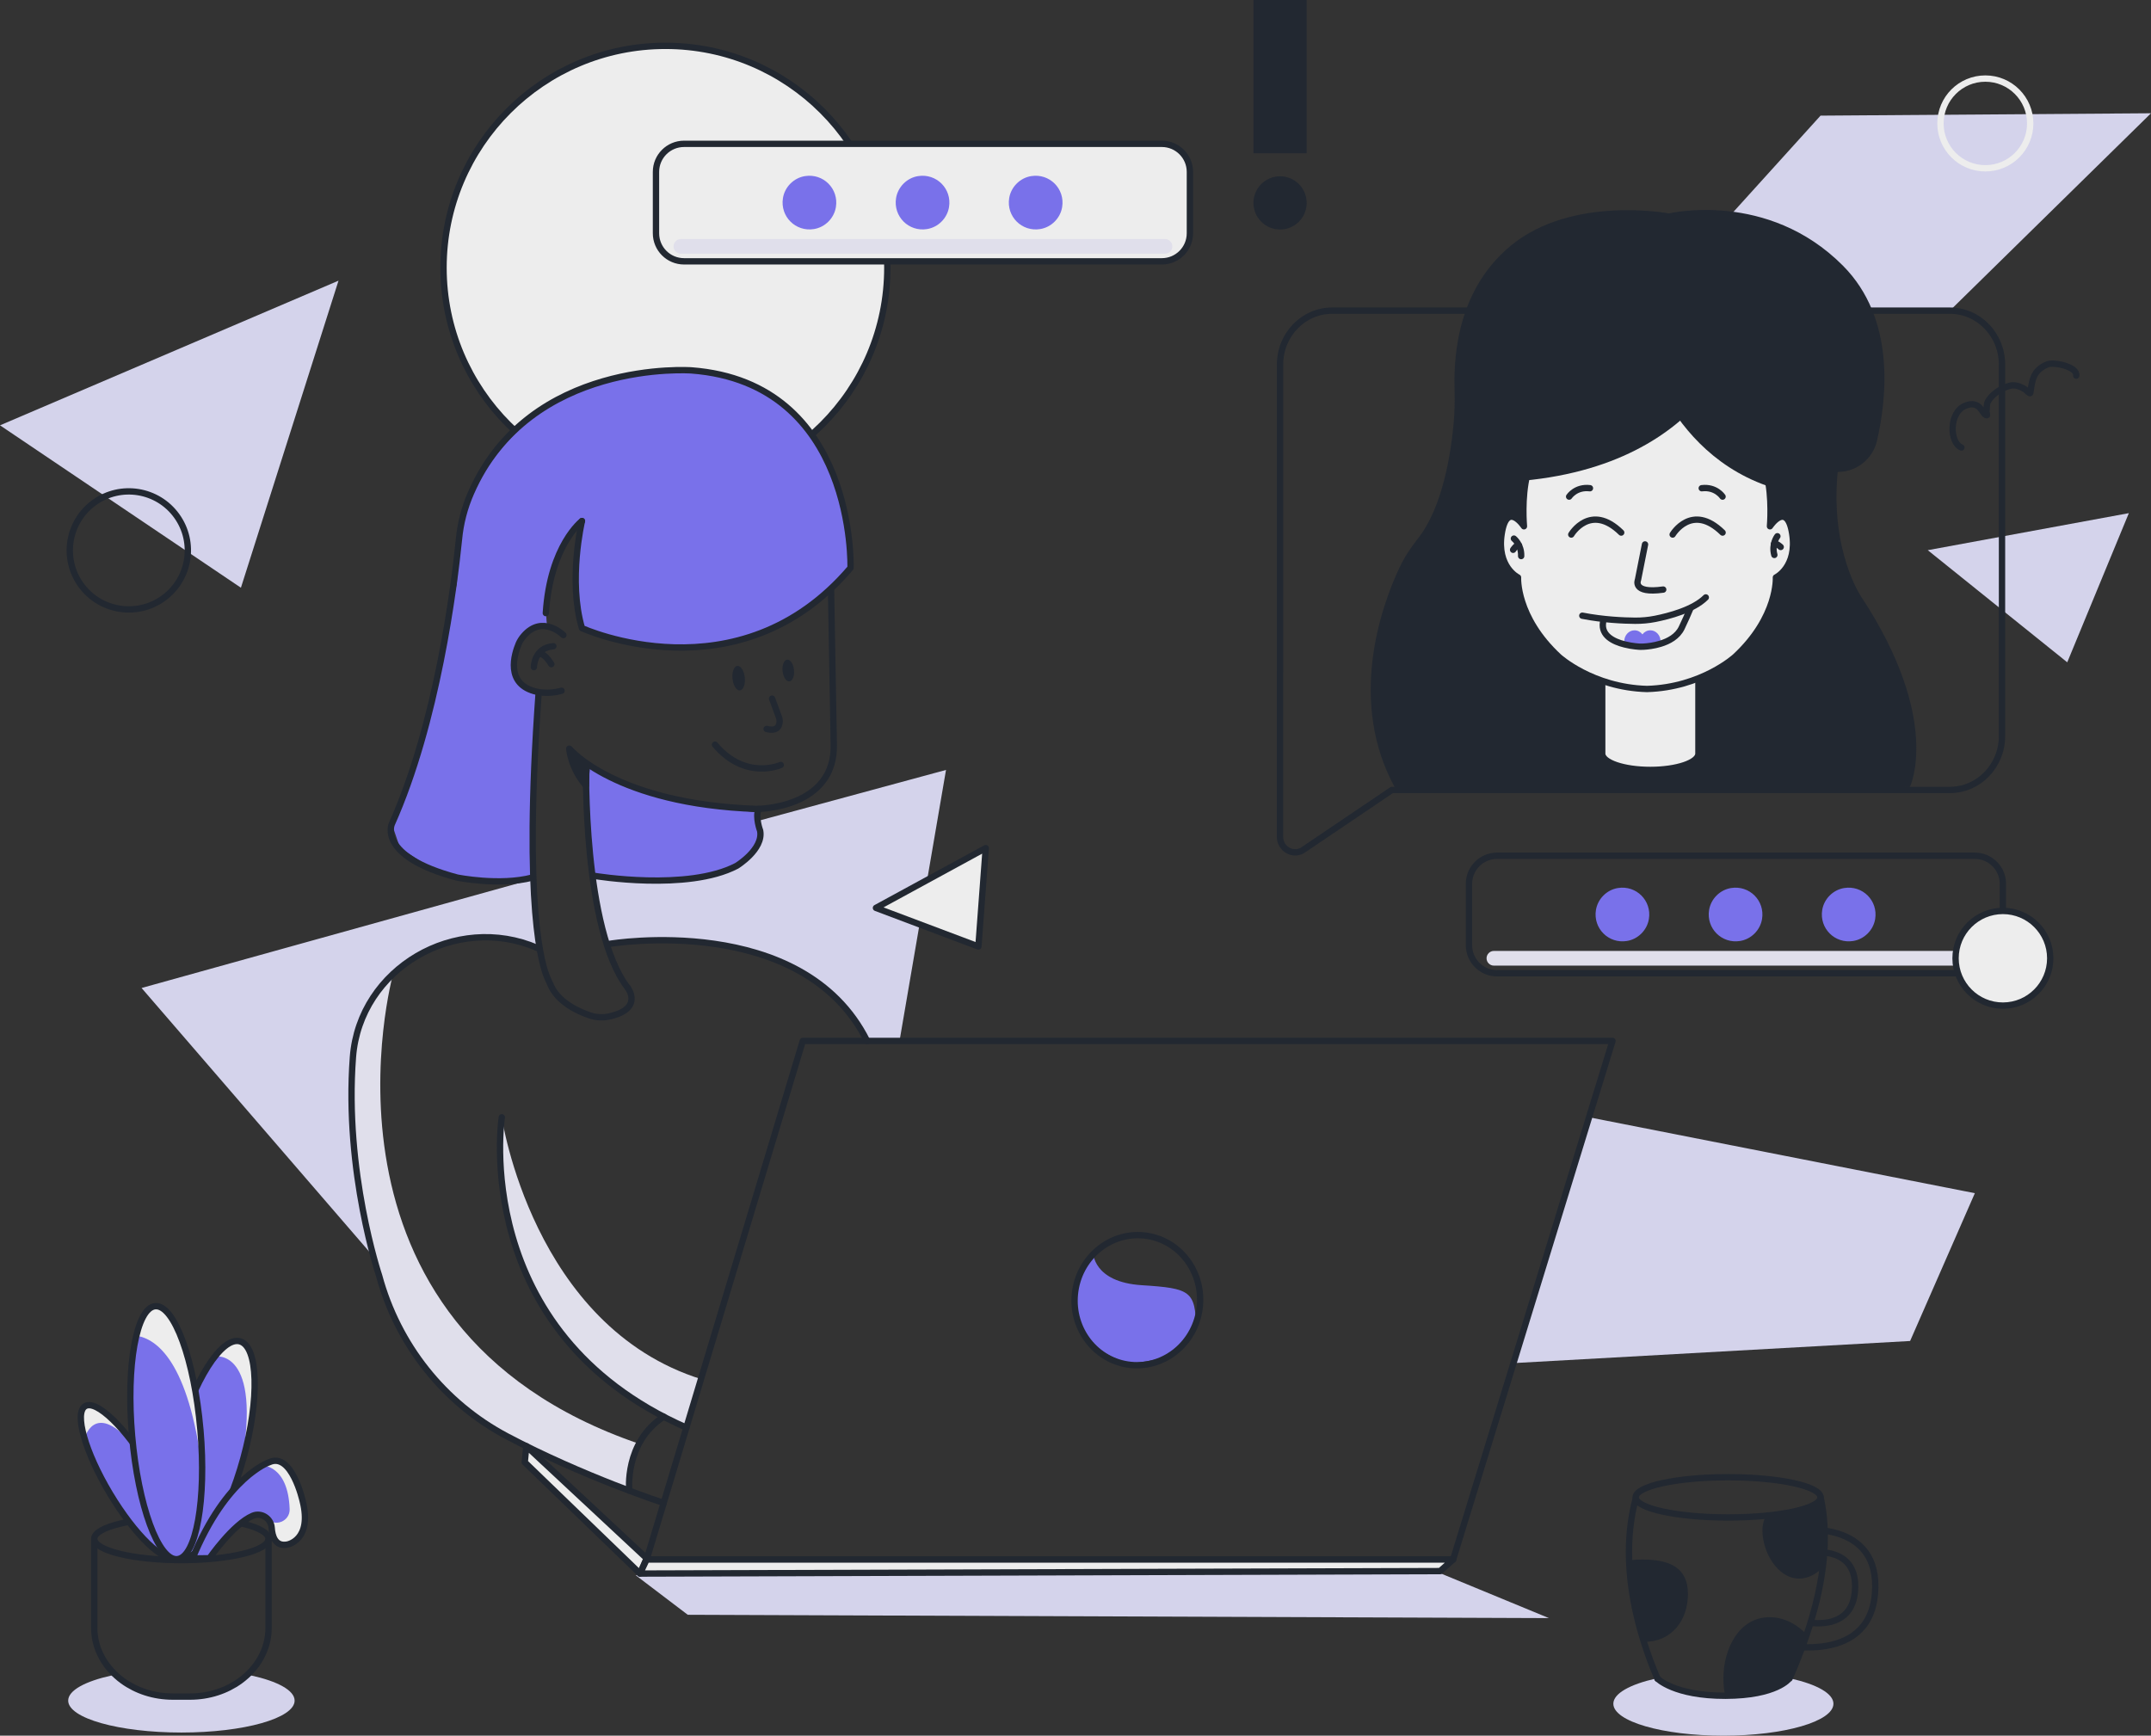 <?xml version="1.0" encoding="UTF-8"?><svg id="Layer_2" xmlns="http://www.w3.org/2000/svg" viewBox="0 0 678.83 547.85"><rect x="0" y="0" width="678.83" height="547.85" fill="#333333" stroke="none"/><defs><style>.cls-1,.cls-2,.cls-3,.cls-4{stroke-linecap:round;stroke-linejoin:round;stroke-width:2px;}.cls-1,.cls-2,.cls-4{stroke:#222831;}.cls-1,.cls-3{fill:none;}.cls-5{fill:#d4d3eb;}.cls-5,.cls-6,.cls-7,.cls-8,.cls-9{stroke-width:0px;}.cls-2,.cls-9{fill:#222831;}.cls-6{fill:#7971ea;}.cls-3{stroke:#ededed;}.cls-7{fill:#e0dfeb;}.cls-8,.cls-4{fill:#ededed;}</style></defs><g id="DUO-Illustrations"><path class="cls-7" d="M158.36,352.66s9.7,66.1,63.11,82.71l-4.86,15.23s-23.54-8.44-41.76-33.09c0,0-21.36-30.74-16.49-64.85Z"/><path class="cls-7" d="M124.06,307.4s-30.81,111.2,77.59,148.3c0,0-3.85,8.18-3.69,14.58l-35.74-15.76-18.87-12.88-13.27-15.63-8.21-16.37-5.94-20.8-4.01-24.63-.98-27.16,3.11-15.01,7.85-12.81,2.17-1.83Z"/><path class="cls-5" d="M199.24,314.47l.07.13-.08.25c.01-.12.01-.25.01-.38Z"/><path class="cls-5" d="M168.32,277.46l-123.64,34.39,73.18,84.78c-2.22-8.05-8.99-35.99-5.59-66.35,0,0,1.67-25.81,32.11-33.52,0,0,17.95-3.12,26.07,3.38l-2.13-22.68Z"/><path class="cls-5" d="M298.55,243.02l-14.67,85.54h-10.23l-6.38-9.7-11.36-10.71s-8.63-4.91-26.43-9.17c-16.02-3.83-33.94-1.36-37.36-.83-2.04-6.4-4.53-15.47-5.75-24.71l112.18-30.42Z"/><polygon class="cls-5" points="518.85 98.05 574.54 36.5 678.83 35.75 615.36 98.05 518.85 98.05"/><polygon class="cls-5" points="671.84 161.97 652.4 209.05 608.38 173.66 671.84 161.97"/><polygon class="cls-4" points="311.09 267.69 308.77 298.75 276.44 286.57 311.09 267.69"/><polygon class="cls-5" points="602.81 423.27 477.64 430.25 501.48 352.66 623.24 376.62 602.81 423.27"/><path class="cls-5" d="M92.98,536.78c0,5.57-16,10.08-35.73,10.08s-35.73-4.51-35.73-10.08c0-3.23,5.38-6.1,13.74-7.94,5.09,3.69,11.63,5.91,18.76,5.91h6.46c7.13,0,13.67-2.22,18.76-5.91,8.36,1.84,13.74,4.71,13.74,7.94Z"/><path class="cls-1" d="M29.76,485.92h-.02v27.89c0,6.72,3.5,12.73,8.98,16.72,4.29,3.11,9.8,4.98,15.81,4.98h5.44c6.01,0,11.52-1.87,15.81-4.98,5.49-3.99,8.98-9.99,8.98-16.72v-27.89h-.02"/><path class="cls-1" d="M84.76,485.71c0,3.71-12.32,6.72-27.51,6.72s-27.51-3.01-27.51-6.72,12.32-6.72,27.51-6.72,27.51,3.01,27.51,6.72Z"/><path class="cls-5" d="M200.62,497.21l16.43,12.48,271.78,1.05-34.03-14.05-254.18.52Z"/><polygon class="cls-1" points="204.08 492.24 253.35 328.56 508.89 328.56 458.59 492.24 204.08 492.24"/><path class="cls-6" d="M344.97,395.29s-.11,9.39,15.35,10.37c15.46.98,16.94,1.85,17.15,13.65,0,0-2.88,4.87-8.32,8.04-3.16,1.84-7.06,2.45-12.09,2.9,0,0-4.12-.54-8.31-3.2-6.89-4.35-14.31-13.53-6.43-28.93l2.66-2.83Z"/><ellipse class="cls-1" cx="358.95" cy="410.41" rx="20.54" ry="19.81" transform="translate(-85.7 725.95) rotate(-84.19)"/><path class="cls-6" d="M47.53,463.76c7.85,13.12,11.35,25.48,7.81,27.6s-12.78-6.8-20.64-19.92c-7.85-13.12-11.35-25.48-7.81-27.6,3.54-2.12,12.78,6.8,20.64,19.92Z"/><path class="cls-8" d="M26.68,454.05s2.98-11.81,14.46,1.09c0,0-9.27-14.25-14.25-11.3,0,0-2.87,1.24-.21,10.21Z"/><path class="cls-1" d="M47.53,463.76c7.85,13.12,11.35,25.48,7.81,27.6s-12.78-6.8-20.64-19.92c-7.85-13.12-11.35-25.48-7.81-27.6,3.54-2.12,12.78,6.8,20.64,19.92Z"/><path class="cls-6" d="M76.79,460.38c-5.17,18.85-13.91,32.6-19.67,31.02-5.76-1.58-6.37-17.9-1.2-36.75,5.17-18.85,14.04-32.84,19.8-31.26,5.76,1.58,6.25,18.14,1.08,36.99Z"/><path class="cls-8" d="M67.85,428.15s15.01-2.69,8.31,34.42c0,0,10.42-35.26-.45-39.18,0,0-4.09-1.01-7.86,4.76Z"/><ellipse class="cls-1" cx="66.35" cy="457.51" rx="35.38" ry="10.82" transform="translate(-392.41 400.45) rotate(-74.66)"/><path class="cls-6" d="M63.8,463.58v.24c-.03,16.06-3.08,27.91-7.86,28.33-5.96.52-12.34-16.94-14.25-38.99-1.1-12.62-.49-24.02,1.34-31.55,1.37-5.62,3.42-9.09,5.97-9.31,5.96-.52,12.34,16.93,14.25,38.99.37,4.27.55,8.4.55,12.29Z"/><path class="cls-8" d="M63.8,463.58v.23c-4.25-34.15-14.44-41.26-20.77-42.2,1.37-5.62,3.42-9.09,5.97-9.31,5.96-.52,12.34,16.93,14.25,38.99.37,4.27.55,8.4.55,12.29Z"/><path class="cls-1" d="M63.25,451.28c1.92,22.05-1.36,40.35-7.32,40.86-5.96.52-12.34-16.94-14.25-38.99-1.92-22.05,1.36-40.35,7.31-40.86,5.96-.52,12.34,16.94,14.25,38.99Z"/><path class="cls-6" d="M66.11,491.84s7.38-10.71,13.62-13.39c2.74-1.18,5.81.83,6.01,3.8.17,2.53,1.08,5.97,4.89,5.28,0,0,8.03-1.29,4.87-13.82,0,0-3.45-15.48-10.54-12.17,0,0-13.7,4.5-24.34,30.37l5.49-.07Z"/><path class="cls-8" d="M82.81,462.57s8.09-.15,8.6,13.73c.14,3.93-4.75,5.87-7.29,2.88-.05-.06-.1-.12-.15-.18,0,0,2.4.81,2.27,5.92-.12,5.11,7.95,1.4,7.95,1.4,0,0,5.29-8.29-.74-18.71-6.03-10.42-10.64-5.04-10.64-5.04Z"/><path class="cls-1" d="M66.11,491.84s7.38-10.71,13.62-13.39c2.74-1.18,5.81.83,6.01,3.8.17,2.53,1.08,5.97,4.89,5.28,0,0,8.03-1.29,4.87-13.82,0,0-3.45-15.48-10.54-12.17,0,0-13.56,4.5-24.19,30.37l5.35-.07Z"/><path class="cls-5" d="M578.61,537.77c0,5.57-15.55,10.08-34.73,10.08s-34.73-4.51-34.73-10.08c0-3.23,5.23-6.1,13.36-7.94,4.95,3.69,11.3,5.91,18.23,5.91h6.28c6.93,0,13.29-2.22,18.23-5.91,8.13,1.84,13.36,4.71,13.36,7.94Z"/><path class="cls-1" d="M523.18,529.83h-.11"/><path class="cls-9" d="M532.7,503.11c0,8.41-5.25,15.12-13.66,15.12-.09,0-.18,0-.27,0-2.67-8.46-4.36-17.16-4.65-25.74,1.32-.17,2.74-.24,4.23-.24,8.41,0,14.35,2.45,14.35,10.87Z"/><path class="cls-9" d="M570.17,515.93c-1.58,4.72-3.44,9.38-5.43,13.9h-.11s-3.91,5.38-20.09,5.42h-.05c-.41-1.7-.61-3.53-.61-5.42,0-9.55,5.02-19.38,14.58-19.38,4.5,0,8.62,2.18,11.71,5.48Z"/><path class="cls-1" d="M574.52,472.44h.02c.02.1.04.21.06.31,1.2,5.61,1.5,11.43,1.1,17.31-.1,1.56-.26,3.12-.46,4.68-.89,7.07-2.7,14.2-5.07,21.19-1.58,4.72-3.44,9.38-5.43,13.9h-.11s-3.91,5.38-20.09,5.42h-.05c-16.12.03-21.42-5.42-21.42-5.42-1.61-3.79-3.06-7.68-4.3-11.61-2.67-8.46-4.36-17.16-4.65-25.74-.22-6.68.41-13.27,2.12-19.63,0,0,0,0,0,0"/><path class="cls-1" d="M574.54,472.62c0,3.51-13.06,6.35-29.17,6.35s-29.17-2.84-29.17-6.35,13.06-6.35,29.17-6.35,29.17,2.84,29.17,6.35Z"/><path class="cls-9" d="M575.7,490.06c-.1,1.56-.26,3.12-.46,4.68-2.07,2.13-4.64,3.53-7.44,3.53-6.82,0-11.6-8.38-11.6-15.21,0-1.63.45-4.56,1.96-4.79,3.49-.53,6.98-1.11,10.4-2.03,2.4-.65,4.55-1.74,5.97-3.53.03.01.05.02.07.04,1.2,5.61,1.5,11.43,1.1,17.31Z"/><path class="cls-1" d="M571.71,512.27c4.9.45,12.92-.33,13.69-10.08,1.12-14.27-13.31-12.13-13.31-12.13"/><path class="cls-1" d="M559.92,518.73s29.78,7.79,31.79-15.63c2.03-23.67-24.23-20.11-24.23-20.11"/><polygon class="cls-5" points="0 134.25 76.03 185.51 106.83 88.59 0 134.25"/><circle class="cls-1" cx="40.65" cy="173.73" r="18.63" transform="translate(-93.92 56.58) rotate(-35.79)"/><circle class="cls-3" cx="626.55" cy="38.96" r="14.16"/><circle class="cls-4" cx="210" cy="84.5" r="70.03"/><path class="cls-4" d="M277.47,82.49h89.19c4.89,0,8.86-3.96,8.86-8.86v-19.37c0-4.89-3.96-8.86-8.86-8.86h-150.78c-4.89,0-8.86,3.96-8.86,8.86v19.37c0,4.89,3.96,8.86,8.86,8.86h61.59"/><path class="cls-6" d="M254.01,55.59c5.8-.95,10.75,3.99,9.79,9.79-.58,3.51-3.41,6.35-6.92,6.92-5.8.95-10.74-3.99-9.79-9.79.58-3.51,3.41-6.35,6.92-6.92Z"/><path class="cls-6" d="M325.41,55.59c5.8-.95,10.75,3.99,9.79,9.79-.58,3.51-3.41,6.35-6.92,6.92-5.8.95-10.74-3.99-9.79-9.79.58-3.51,3.41-6.35,6.92-6.92Z"/><path class="cls-6" d="M289.71,55.59c5.8-.95,10.75,3.99,9.79,9.79-.58,3.51-3.41,6.35-6.92,6.92-5.8.95-10.74-3.99-9.79-9.79.58-3.51,3.41-6.35,6.92-6.92Z"/><path class="cls-7" d="M214.88,75.44h152.77c1.28,0,2.32,1.04,2.32,2.32h0c0,1.28-1.04,2.32-2.32,2.32h-152.77c-1.28,0-2.32-1.04-2.32-2.32h0c0-1.28,1.04-2.32,2.32-2.32Z"/><path class="cls-1" d="M534.04,307.2h89.19c4.89,0,8.86-3.96,8.86-8.86v-19.37c0-4.89-3.96-8.86-8.86-8.86h-150.78c-4.89,0-8.86,3.96-8.86,8.86v19.37c0,4.89,3.96,8.86,8.86,8.86h61.59"/><path class="cls-6" d="M510.58,280.3c5.8-.95,10.75,3.99,9.79,9.79-.58,3.51-3.41,6.35-6.92,6.92-5.8.95-10.74-3.99-9.79-9.79.58-3.51,3.41-6.35,6.92-6.92Z"/><path class="cls-6" d="M581.99,280.3c5.8-.95,10.75,3.99,9.79,9.79-.58,3.51-3.41,6.35-6.92,6.92-5.8.95-10.74-3.99-9.79-9.79.58-3.51,3.41-6.35,6.92-6.92Z"/><path class="cls-6" d="M546.29,280.3c5.8-.95,10.75,3.99,9.79,9.79-.58,3.51-3.41,6.35-6.92,6.92-5.8.95-10.74-3.99-9.79-9.79.58-3.51,3.41-6.35,6.92-6.92Z"/><path class="cls-7" d="M471.46,300.15h152.77c1.28,0,2.32,1.04,2.32,2.32h0c0,1.28-1.04,2.32-2.32,2.32h-152.77c-1.28,0-2.32-1.04-2.32-2.32h0c0-1.28,1.04-2.32,2.32-2.32Z"/><circle class="cls-4" cx="632.09" cy="302.47" r="14.94"/><polygon class="cls-4" points="165.61 461.56 201.98 496.68 204.07 491.86 166.1 456.45 165.61 461.56"/><polygon class="cls-4" points="201.98 496.68 454.49 495.9 458.59 492.24 204.08 492.24 201.98 496.68"/><path class="cls-1" d="M403.97,212.03v-96.98c0-9.39,7.37-17,16.46-17h194.92c9.09,0,16.46,7.61,16.46,17v117.29c0,9.39-7.37,17-16.46,17h-176.07l-27.66,18.69c-3.15,2.46-7.67.14-7.67-3.94v-52.07"/><path class="cls-9" d="M526.66,67.36s-30.47-5.78-49.84,10.16c-18.38,15.13-17.95,38.54-17.77,46.09.08,3.39,0,6.77-.31,10.15-.89,9.65-3.52,26.41-11.2,36.15-2.26,2.86-4.29,5.89-5.85,9.19-6.02,12.76-16.33,42.49-1.41,69.62l162.44-.28s10.33-21.11-15.39-60.17c0,0-9.76-14.29-7.38-39.3h0c5.92,0,11.07-4.07,12.4-9.83,3.16-13.67,5.82-38.62-10.73-55.27-23.82-23.97-54.95-16.5-54.95-16.5Z"/><path class="cls-4" d="M505.64,204.74v33.13c0,2.84,6.8,5.15,15.18,5.15s15.18-2.31,15.18-5.15v-33.13h-30.36Z"/><path class="cls-4" d="M481.99,149.74c-1.87,7.26-1.05,16.38-1.05,16.38,0,0-5.38-8.19-7.02,2.34-1.64,10.53,5.15,13.81,5.15,13.81,0,0-.72,12.43,12.87,25.04,0,0,10.56,9.67,27.82,10.16,17.26-.49,27.82-10.16,27.82-10.16,13.59-12.61,12.87-25.04,12.87-25.04,0,0,6.79-3.28,5.15-13.81-1.64-10.53-7.02-2.34-7.02-2.34,0,0,.82-9.13-1.05-16.38,0,0-4.61-28-38.89-28s-36.63,28-36.63,28Z"/><path class="cls-9" d="M548.5,106.33s-11.97,47.16-83.63,45.97c0,0,17.9-61.92,83.63-45.97Z"/><path class="cls-6" d="M517.96,204.12c-.26,0-.4,0-.4,0,0,0-2.29-.08-4.85-.73-.08-.29-.12-.6-.12-.92,0-1.95,1.45-3.52,3.24-3.52,1.01,0,1.91.5,2.5,1.28.59-.78,1.49-1.28,2.49-1.28,1.79,0,3.24,1.57,3.24,3.52,0,.24-.02.48-.07.71-2.07.63-4.08.84-5.28.91l-.75.02Z"/><path class="cls-9" d="M519.68,112.05s11.19,43.11,56.92,44.77c0,0,.95-44.06-56.92-44.77Z"/><path class="cls-4" d="M495.2,156.75s2.1-3.2,6.57-2.65"/><path class="cls-4" d="M543.62,156.75s-2.1-3.2-6.57-2.65"/><path class="cls-4" d="M495.87,168.72s6.01-10.15,15.76-.62"/><path class="cls-4" d="M527.87,168.72s6.01-10.15,15.76-.62"/><path class="cls-1" d="M519.15,171.84l-2.22,11.17s-1.99,4.48,7.96,3.08"/><path class="cls-1" d="M499.36,194.34c6.67,1.3,13.05,1.56,16.67,1.59,2.12.01,4.23-.18,6.31-.59,4.39-.87,12.13-2.89,15.99-6.77"/><path class="cls-1" d="M505.9,196.43c-.67,4.18,3.32,6.1,6.81,6.97,2.56.65,4.85.73,4.85.73,0,0,.14,0,.4,0,.19,0,.44,0,.75-.02,1.2-.07,3.21-.28,5.28-.91,2.65-.8,5.41-2.28,6.72-5.01,1.08-2.24,2.03-4.42,2.63-5.87"/><path class="cls-4" d="M477.77,170s2.42,1.92,2.29,5.52"/><path class="cls-4" d="M477.52,173.54s1.09-1.7,1.86-1.38"/><path class="cls-4" d="M560.92,169.26s-1.92,2.43-.96,5.9"/><path class="cls-4" d="M561.97,172.65s-1.45-1.4-2.13-.91"/><path class="cls-1" d="M618.99,141.25c-3.81-1.58-3.95-11.08,1.22-13.18,4.84-1.97,5.25,2.78,6.73,3,.44.07-.11-.81-.05-1.2.13-.89.03-2.34.46-3.12,1.23-2.22,4.09-4.22,6.79-4.96,1.78-.49,3.51.2,4.98,1.14.55.35,1.55,1.62,1.64,1.04.53-3.54.68-7.05,5.37-8.96,2.07-.84,9.53.76,9.11,3.55"/><path class="cls-1" d="M216.61,450.61c-68.63-30.23-58.25-97.94-58.25-97.94"/><path class="cls-1" d="M198.58,470.5s-1.59-15.24,10.87-23.33"/><path class="cls-1" d="M209.45,474.4s-25.4-8.33-49.46-21.05c-19.91-10.53-34.47-28.95-40.34-50.69,0,0-11.03-32.82-8.27-69,2.14-28.04,32.48-45.62,58.28-34.42"/><path class="cls-1" d="M192.43,297.91s60.83-10.24,81.22,30.65"/><path class="cls-6" d="M268.39,179.67l-.68-13.53-4.1-14.52-5.05-9.78s-11.88-28.51-53.61-23.81c0,0-33.2-1.52-54.14,34.18,0,0-5.93,7.2-6.63,32.03l-2.73,12.03-1.59,11.45-2.63,10.69-2.17,10.84-4.71,13.99-3.5,10.51-2.79,7.45,2.17,6.43,10.77,7.04,11.99,3.25,11.26-.12,7.47-.31s.59-31.46,1.92-58.84c0,0-11.68-3-6.33-13.99,0,0,2.38-7.75,9.4-6.83,0,0-3.43-19.08,11.33-33.26,0,0-5.42,14.43.16,33.56,0,0,21.71,9.6,45.51,4.84,0,0,22.01-4.57,35.47-19.96l3.2-3.35Z"/><path class="cls-6" d="M186.2,242.04s-2.74,25.2,1.08,33.87c0,0,15.25,3.69,32.46,2.02,0,0,15.76-2.56,19.85-12.25l-.24-9.22s-39.68-3.75-53.16-14.42Z"/><path class="cls-1" d="M179.66,236.31s14.56,17.49,59.17,19.02c0,0,24.95.05,24.3-20.6l-.86-48.33"/><path class="cls-1" d="M184.94,241.06s-1.09,52.42,13.21,70.79"/><path class="cls-1" d="M198.15,311.85s4.97,6.48-5.67,8.94c-2.07.5-4.25.4-6.27-.27-3.83-1.29-10.3-4.24-12.59-9.95-.23-.57-.5-1.12-.76-1.68-1.77-3.81-7.77-22.21-2.87-90.23"/><path class="cls-1" d="M183.66,164.46s-4.44,18.73,0,33.81c0,0,49.41,22.56,84.76-19.02,0,0,1.83-58.38-50.19-62.34,0,0-51.11-3.74-69.6,38.71-2.03,4.63-3.31,9.55-3.78,14.59-1.5,14.77-6.86,57.85-21.19,89.87,0,0-4.67,10.2,20.6,16.91,0,0,13.4,2.72,23.75,0"/><path class="cls-1" d="M183.66,164.46s-10.04,7.63-11.4,29.06"/><path class="cls-1" d="M177.8,200.46s-6.61-6.66-12.55.29c-.63.73-1.16,1.56-1.55,2.44-1.3,3.09-4.56,12.93,5.81,15.18,0,0,3.6.84,7.71-.34"/><path class="cls-1" d="M168.49,210.58s-.04-6.08,6.15-6.62"/><path class="cls-1" d="M170.3,206.45s1.32-.61,3.69,3.19"/><path class="cls-1" d="M187.58,276.46s29.41,4.94,44.91-3.17c0,0,8.53-5.21,7.4-11.09,0,0-1.59-4.15-.53-6.87"/><path class="cls-9" d="M232.7,210.18c1.07-.11,2.12,1.53,2.35,3.67.23,2.14-.46,3.97-1.53,4.08-1.07.11-2.12-1.53-2.35-3.67-.23-2.14.46-3.97,1.53-4.08Z"/><path class="cls-9" d="M248.41,208.2c.99-.1,1.96,1.35,2.16,3.25.2,1.9-.44,3.52-1.44,3.63-.99.1-1.96-1.35-2.16-3.25-.2-1.9.44-3.52,1.44-3.63Z"/><path class="cls-1" d="M243.66,220.52s1.71,4.64,2.19,5.93c.13.36.2.75.2,1.13-.01,1.25-.5,3.44-4.11,2.5"/><path class="cls-2" d="M179.66,236.42s.39,5.91,5.26,11.56l.16-6.41-5.43-5.15Z"/><path class="cls-1" d="M246.4,241.45s-11.12,5.03-20.76-6.4"/><rect class="cls-9" x="395.57" width="16.79" height="48.37"/><circle class="cls-9" cx="403.97" cy="64.03" r="8.4" transform="translate(6.45 160.31) rotate(-22.62)"/></g></svg>